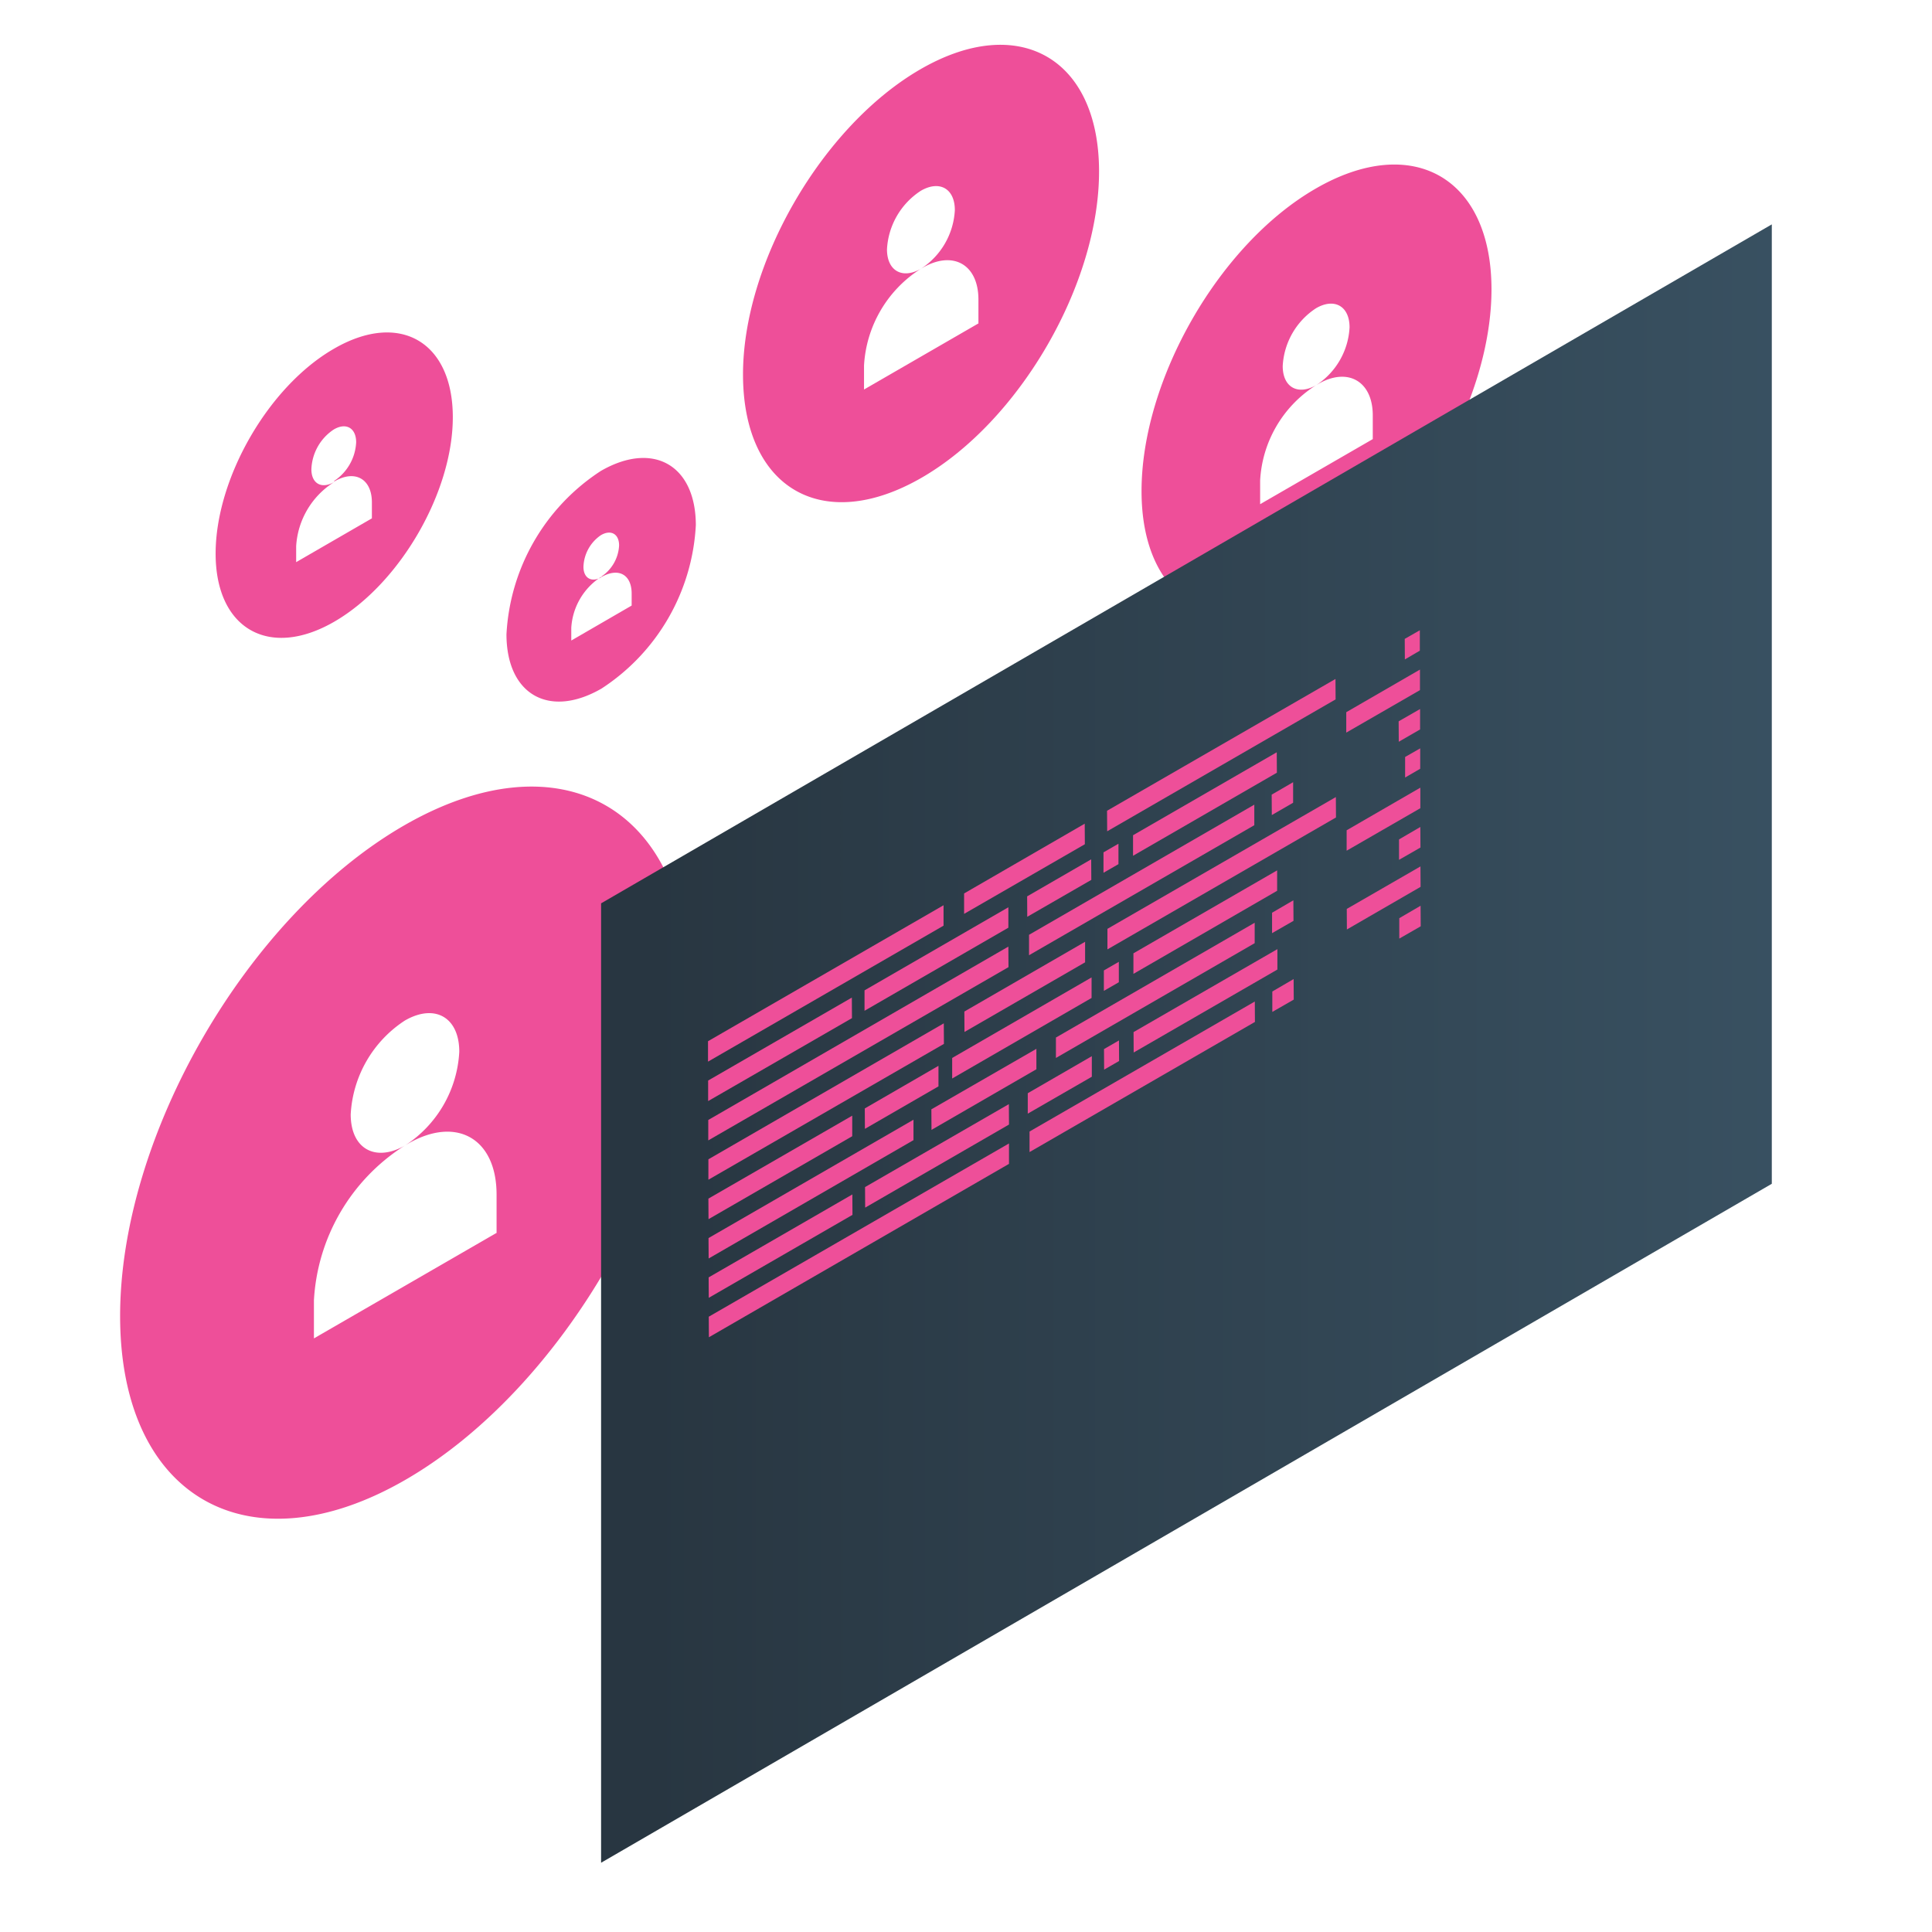 <svg xmlns="http://www.w3.org/2000/svg" xmlns:xlink="http://www.w3.org/1999/xlink" viewBox="0 0 152.32 152.32">
  <defs>
    <linearGradient id="linear-gradient" x1="262.01" y1="82.28" x2="51.2" y2="82.28" gradientUnits="userSpaceOnUse">
      <stop offset="0" stop-color="#4f758d"/>
      <stop offset="1" stop-color="#283641"/>
    </linearGradient>
  </defs>
  <g style="isolation: isolate">
    <g id="Layer_1" data-name="Layer 1">
      <path d="M31.84,65.09c12.39-7.15,22.47-1.41,22.51,12.83s-10,31.59-22.37,38.74S9.51,118.08,9.47,103.84,19.45,72.25,31.84,65.09Zm7.31,32.09v-3c0-4.43-3.17-6.23-7-4l-.2.12a9.39,9.39,0,0,0,4.26-7.38c0-2.72-1.93-3.82-4.29-2.46a9.43,9.43,0,0,0-4.27,7.4c0,2.71,1.94,3.8,4.3,2.44l-.2.12a15.46,15.46,0,0,0-7,12.1v3l14.42-8.33" style="fill: #ee4f99"/>
      <path d="M103.73,14.87c7.63-4.41,13.84-.87,13.86,7.9s-6.14,19.45-13.77,23.85S90,47.49,90,38.72,96.1,19.27,103.73,14.87Zm4.5,19.75V32.75c0-2.72-2-3.83-4.33-2.46l-.12.07a5.79,5.79,0,0,0,2.62-4.55c0-1.67-1.19-2.35-2.64-1.51a5.8,5.8,0,0,0-2.63,4.56c0,1.67,1.19,2.34,2.65,1.5l-.13.08a9.48,9.48,0,0,0-4.3,7.44v1.87l8.88-5.13" style="fill: #ee4f99"/>
      <path d="M47.37,37.13c4.12-2.38,7.48-.47,7.49,4.27a16.39,16.39,0,0,1-7.44,12.89c-4.13,2.38-7.48.47-7.49-4.27A16.39,16.39,0,0,1,47.37,37.13ZM49.8,47.8v-1c0-1.47-1-2.07-2.34-1.33l-.07,0A3.13,3.13,0,0,0,48.81,43c0-.9-.64-1.27-1.43-.81A3.14,3.14,0,0,0,46,44.69c0,.9.65,1.26,1.43.81l-.07,0a5.14,5.14,0,0,0-2.32,4v1l4.8-2.78" style="fill: #ee4f99"/>
      <path d="M26.32,27.5c5.16-3,9.36-.58,9.38,5.35S31.54,46,26.38,49,17,49.58,17,43.65,21.15,30.48,26.32,27.5Zm3,13.37V39.61c0-1.85-1.32-2.6-2.93-1.67l-.08,0a3.88,3.88,0,0,0,1.77-3.07c0-1.13-.8-1.59-1.78-1A3.93,3.93,0,0,0,24.55,37c0,1.13.81,1.58,1.8,1l-.09.06a6.42,6.42,0,0,0-2.91,5v1.26l6-3.47" style="fill: #ee4f99"/>
      <path d="M72.57,5.46c7.75-4.48,14.05-.88,14.08,8s-6.24,19.74-14,24.21-14,.88-14.07-8S64.83,9.93,72.57,5.46Zm4.57,20.05V23.62c0-2.77-2-3.9-4.4-2.51l-.12.07a5.87,5.87,0,0,0,2.66-4.61c0-1.71-1.21-2.38-2.68-1.53a5.87,5.87,0,0,0-2.67,4.62c0,1.69,1.21,2.38,2.69,1.52l-.13.08a9.67,9.67,0,0,0-4.37,7.56v1.89l9-5.2" style="fill: #ee4f99"/>
      <polygon points="139.69 17.69 139.69 93.33 47.39 146.86 47.39 71.22 139.69 17.69" style="mix-blend-mode: multiply;fill: url(#linear-gradient)"/>
      <g>
        <polygon points="88.21 75.83 88.21 77.44 87.03 78.12 87.03 76.51 88.21 75.83" style="fill: #ee4f99"/>
        <polygon points="101.97 70.98 101.98 72.6 100.29 73.57 100.29 71.96 101.97 70.98" style="fill: #ee4f99"/>
        <polygon points="101.95 61.67 101.95 63.29 100.27 64.26 100.26 62.65 101.95 61.67" style="fill: #ee4f99"/>
        <polygon points="100.66 59.31 100.67 60.92 89.33 67.47 89.33 65.85 100.66 59.31" style="fill: #ee4f99"/>
        <polygon points="105.29 53.53 105.3 55.14 87.29 65.54 87.28 63.92 105.29 53.53" style="fill: #ee4f99"/>
        <polygon points="86.03 67.75 86.04 69.37 80.99 72.28 80.98 70.67 86.03 67.75" style="fill: #ee4f99"/>
        <polygon points="101.99 77.19 102 78.81 100.31 79.78 100.31 78.17 101.99 77.19" style="fill: #ee4f99"/>
        <g style="isolation: isolate">
          <polygon points="100.71 74.83 100.71 76.44 89.38 82.98 89.37 81.37 100.71 74.83" style="fill: #ee4f99"/>
          <polygon points="88.22 82.03 88.23 83.65 87.05 84.33 87.04 82.71 88.22 82.03" style="fill: #ee4f99"/>
          <polygon points="100.69 68.62 100.69 70.23 89.36 76.78 89.36 75.16 100.69 68.62" style="fill: #ee4f99"/>
          <polygon points="98.93 78.96 98.94 80.57 81.17 90.83 81.17 89.21 98.93 78.96" style="fill: #ee4f99"/>
          <polygon points="86.08 83.27 86.08 84.89 81.03 87.8 81.03 86.19 86.08 83.27" style="fill: #ee4f99"/>
          <polygon points="98.92 72.75 98.92 74.36 83.25 83.41 83.25 81.8 98.92 72.75" style="fill: #ee4f99"/>
          <polygon points="105.32 62.84 105.33 64.45 87.31 74.85 87.31 73.23 105.32 62.84" style="fill: #ee4f99"/>
          <polygon points="88.18 66.52 88.18 68.13 87 68.81 87 67.2 88.18 66.52" style="fill: #ee4f99"/>
          <polygon points="81.71 82.69 81.71 84.3 73.44 89.08 73.43 87.46 81.71 82.69" style="fill: #ee4f99"/>
          <polygon points="98.89 63.44 98.89 65.06 81.13 75.31 81.13 73.7 98.89 63.44" style="fill: #ee4f99"/>
          <polygon points="86.06 77.06 86.06 78.68 75.07 85.03 75.07 83.41 86.06 77.06" style="fill: #ee4f99"/>
          <polygon points="79.54 87.05 79.55 88.66 68.21 95.21 68.2 93.59 79.54 87.05" style="fill: #ee4f99"/>
          <polygon points="85.55 74.25 85.55 75.87 76.04 81.36 76.03 79.75 85.55 74.25" style="fill: #ee4f99"/>
          <polygon points="73.99 84.03 73.99 85.65 68.19 89 68.18 87.39 73.99 84.03" style="fill: #ee4f99"/>
          <polygon points="85.52 64.94 85.53 66.56 76.01 72.05 76.01 70.44 85.52 64.94" style="fill: #ee4f99"/>
          <polygon points="79.55 90.15 79.55 91.76 55.89 105.43 55.88 103.81 79.55 90.15" style="fill: #ee4f99"/>
          <polygon points="67.2 94.17 67.21 95.78 55.88 102.32 55.87 100.71 67.2 94.17" style="fill: #ee4f99"/>
          <polygon points="79.5 71.53 79.5 73.14 68.16 79.69 68.16 78.08 79.5 71.53" style="fill: #ee4f99"/>
          <polygon points="72.02 88.28 72.02 89.89 55.87 99.22 55.86 97.61 72.02 88.28" style="fill: #ee4f99"/>
          <polygon points="67.19 87.96 67.19 89.58 55.86 96.12 55.85 94.5 67.19 87.96" style="fill: #ee4f99"/>
          <polygon points="74.41 80.68 74.42 82.3 55.85 93.01 55.85 91.4 74.41 80.68" style="fill: #ee4f99"/>
          <polygon points="79.5 74.63 79.51 76.25 55.84 89.91 55.84 88.3 79.5 74.63" style="fill: #ee4f99"/>
          <polygon points="67.16 78.65 67.17 80.27 55.83 86.81 55.83 85.19 67.16 78.65" style="fill: #ee4f99"/>
          <polygon points="74.39 71.37 74.39 72.98 55.82 83.7 55.82 82.09 74.39 71.37" style="fill: #ee4f99"/>
        </g>
        <polygon points="111.98 62.1 111.98 63.72 106.17 67.07 106.17 65.46 111.98 62.1" style="fill: #ee4f99"/>
        <polygon points="111.98 65.2 111.99 66.82 110.3 67.79 110.3 66.18 111.98 65.2" style="fill: #ee4f99"/>
        <polygon points="111.97 59 111.97 60.61 110.78 61.3 110.78 59.68 111.97 59" style="fill: #ee4f99"/>
        <polygon points="111.96 55.9 111.96 57.51 110.28 58.48 110.27 56.87 111.96 55.9" style="fill: #ee4f99"/>
        <polygon points="111.95 52.79 111.95 54.41 106.14 57.76 106.14 56.15 111.95 52.79" style="fill: #ee4f99"/>
        <polygon points="111.94 49.69 111.94 51.3 110.76 51.99 110.75 50.37 111.94 49.69" style="fill: #ee4f99"/>
        <polygon points="112 71.41 112.01 73.03 110.32 74 110.32 72.39 112 71.41" style="fill: #ee4f99"/>
        <polygon points="111.99 68.31 112 69.92 106.19 73.28 106.18 71.66 111.99 68.31" style="fill: #ee4f99"/>
      </g>
    </g>
  </g>
</svg>
